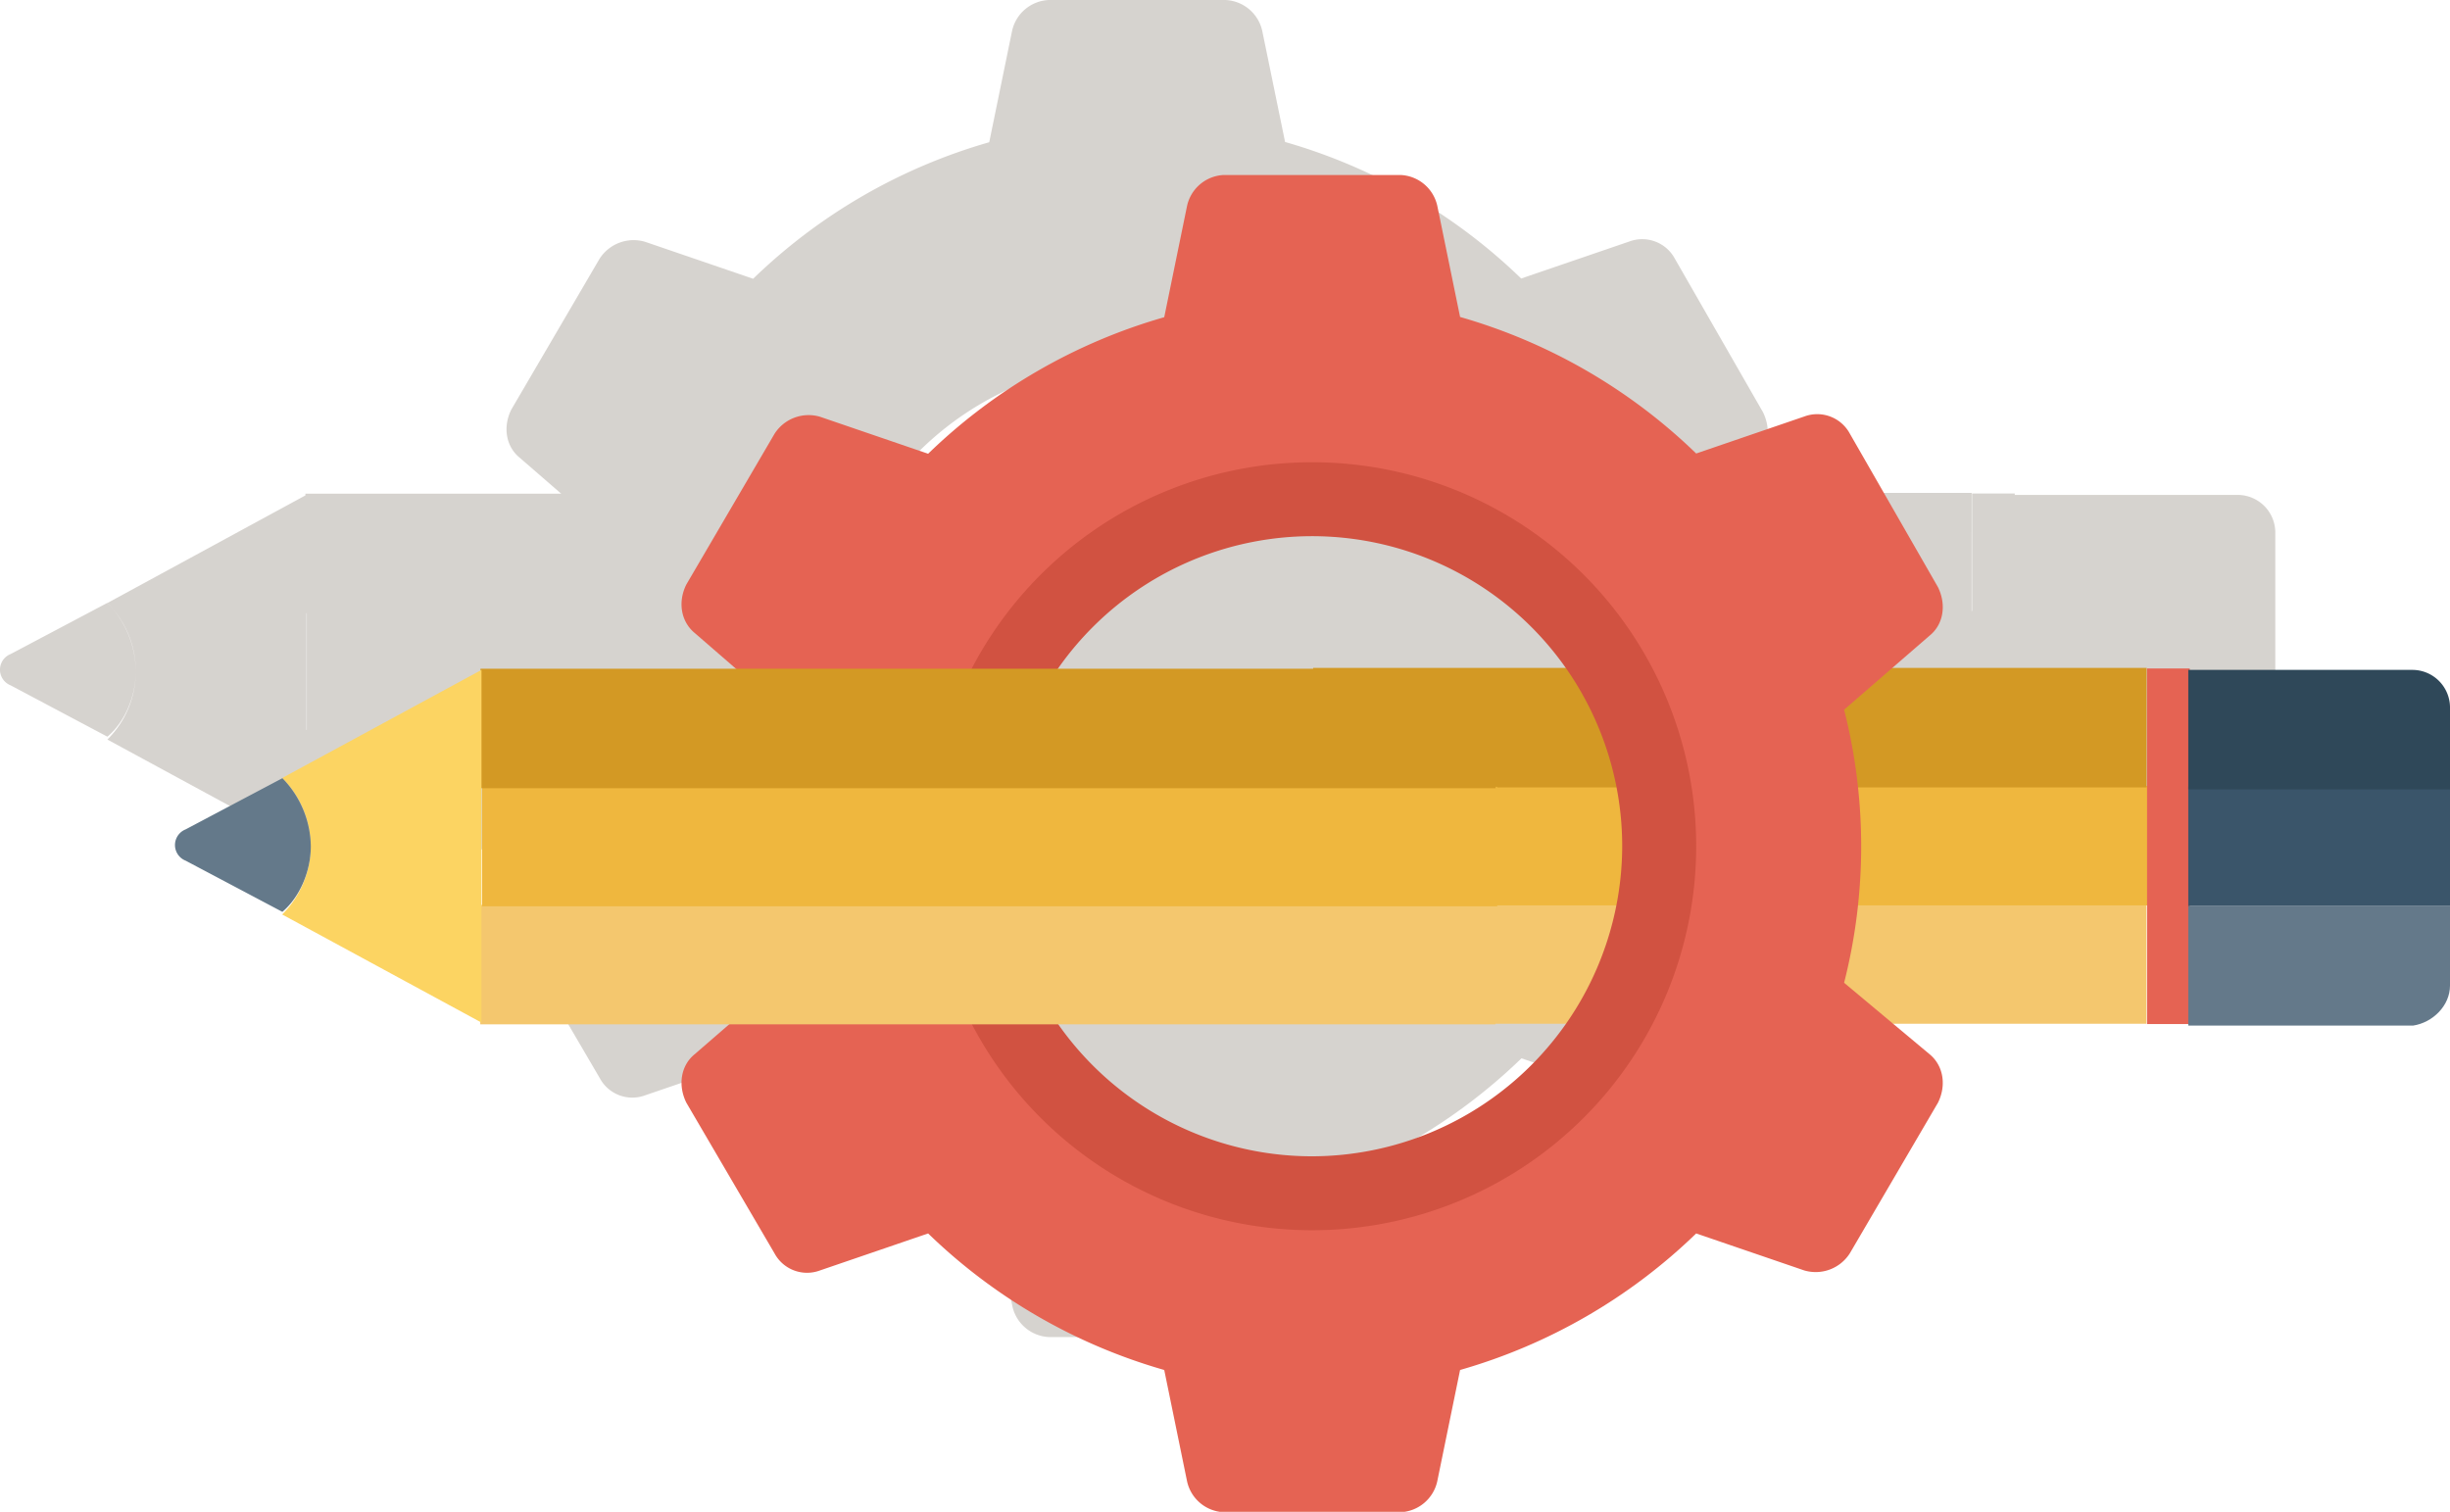 <svg xmlns="http://www.w3.org/2000/svg" viewBox="0 0 504 311.03"><defs><style>.a{opacity:0.5;}.b{fill:#aea79f;}.c{fill:#f4c76e;}.d{fill:#efb73e;}.e{fill:#d39924;}.f{fill:#e56353;}.g{fill:#64798a;}.h{fill:#3a556a;}.i{fill:#2f4859;}.j{fill:#d15241;}.k{fill:#fcd462;}</style></defs><title>a1-icon</title><g class="a"><path class="b" d="M460.39,101.82H414.46v-.29h-8.78V125.7h-.08V101.41H353.28l7.63-6.61c2.93-2.34,3.51-6.44,1.76-10l-18.14-31.6a7.62,7.62,0,0,0-9.37-3.51l-22.23,7.61a115.52,115.52,0,0,0-48.57-28.09L259.68,6.44A8.11,8.11,0,0,0,252.07,0H215.79a8.1,8.1,0,0,0-7.61,6.44L203.5,29.26a115.46,115.46,0,0,0-48.57,28.09l-22.24-7.61a8.32,8.32,0,0,0-9.36,3.51l-18.14,31c-1.76,3.51-1.17,7.6,1.75,9.94l8.51,7.38H62.83v.35L22.09,124.06a19.79,19.79,0,0,1,0,28.09L62.8,174.24v.5H114l-7,6.08c-2.92,2.34-3.51,6.44-1.75,10l18.14,31a7.59,7.59,0,0,0,9.36,3.51l22.24-7.6a115.56,115.56,0,0,0,48.57,28.09l4.68,22.82a8.09,8.09,0,0,0,7.61,6.44h36.28a8.11,8.11,0,0,0,7.61-6.44l4.68-22.82a115.62,115.62,0,0,0,48.57-28.09l22.23,7.6a8.31,8.31,0,0,0,9.37-3.51l18.14-31c1.75-3.51,1.17-7.61-1.76-10l-7.44-6.2h52.09V150.27h.12v24.41h8.48V175h46.23c4.1-.59,7.61-4.1,7.61-8.19V150.39h0v-24h0v-17A7.75,7.75,0,0,0,460.39,101.82ZM63.11,150.16h-.06v-24h.06ZM233.93,74.32A63.78,63.78,0,0,1,286,101.41H234.14v.18H181.71A63.8,63.8,0,0,1,233.93,74.32Zm0,127.57a63.81,63.81,0,0,1-52.14-27.15h52.46v-.12h51.89A63.76,63.76,0,0,1,233.93,201.89ZM22.09,151.56,2.19,141a3.46,3.46,0,0,1,0-6.44l19.9-10.53a20.44,20.44,0,0,1,5.85,14C27.94,143.37,25.6,148.64,22.09,151.56Z"/></g><rect class="c" x="270.1" y="186.04" width="171.46" height="24.58"/><rect class="d" x="270.41" y="161.69" width="171.46" height="24.58"/><rect class="e" x="270.14" y="137.41" width="171.46" height="24.58"/><rect class="f" x="441.68" y="137.53" width="8.78" height="73.15"/><path class="g" d="M504,202.77V186.39H450.16V211h46.23C500.49,210.38,504,206.87,504,202.77Z"/><rect class="h" x="450.16" y="161.81" width="53.84" height="24.58"/><path class="i" d="M504,161.81V145.43a7.75,7.75,0,0,0-7.61-7.61H450.16V162.4H504Z"/><path class="f" d="M379.36,202.19a114.16,114.16,0,0,0,0-56.18l17.55-15.21c2.93-2.34,3.51-6.44,1.76-10l-18.14-31.6a7.62,7.62,0,0,0-9.37-3.51l-22.23,7.61a115.41,115.41,0,0,0-48.57-28.09l-4.68-22.83A8.1,8.1,0,0,0,288.07,36H251.79a8.1,8.1,0,0,0-7.61,6.43L239.5,65.26a115.35,115.35,0,0,0-48.57,28.09l-22.24-7.61a8.31,8.31,0,0,0-9.36,3.51l-18.14,31c-1.76,3.51-1.17,7.61,1.75,10l17.56,15.22a114.12,114.12,0,0,0,0,56.17l-17.56,15.22c-2.92,2.34-3.51,6.44-1.75,10l18.14,31a7.6,7.6,0,0,0,9.36,3.51l22.24-7.61a115.35,115.35,0,0,0,48.57,28.09l4.68,22.83a8.08,8.08,0,0,0,7.61,6.43h36.28a8.1,8.1,0,0,0,7.61-6.43l4.68-22.83a115.41,115.41,0,0,0,48.57-28.09l22.23,7.61a8.33,8.33,0,0,0,9.37-3.51l18.14-31c1.75-3.51,1.17-7.61-1.76-10ZM269.93,248.42a74.32,74.32,0,1,1,74.32-74.32A74.42,74.42,0,0,1,269.93,248.42Z"/><path class="j" d="M269.93,95.1a79,79,0,1,0,79,79A79,79,0,0,0,269.93,95.1Zm0,142.79a63.79,63.79,0,1,1,63.78-63.79A63.94,63.94,0,0,1,269.93,237.89Z"/><rect class="c" x="98.8" y="186.16" width="208.83" height="24.58"/><rect class="d" x="99.17" y="161.87" width="208.83" height="24.58"/><rect class="e" x="98.84" y="137.58" width="208.83" height="24.58"/><path class="k" d="M99.05,137.82l-41,22.24a19.77,19.77,0,0,1,0,28.08l41,22.24Z"/><path class="g" d="M63.94,174.1a20.42,20.42,0,0,0-5.85-14l-19.9,10.53a3.46,3.46,0,0,0,0,6.44l19.9,10.53C61.6,184.63,63.94,179.37,63.94,174.1Z"/></svg>